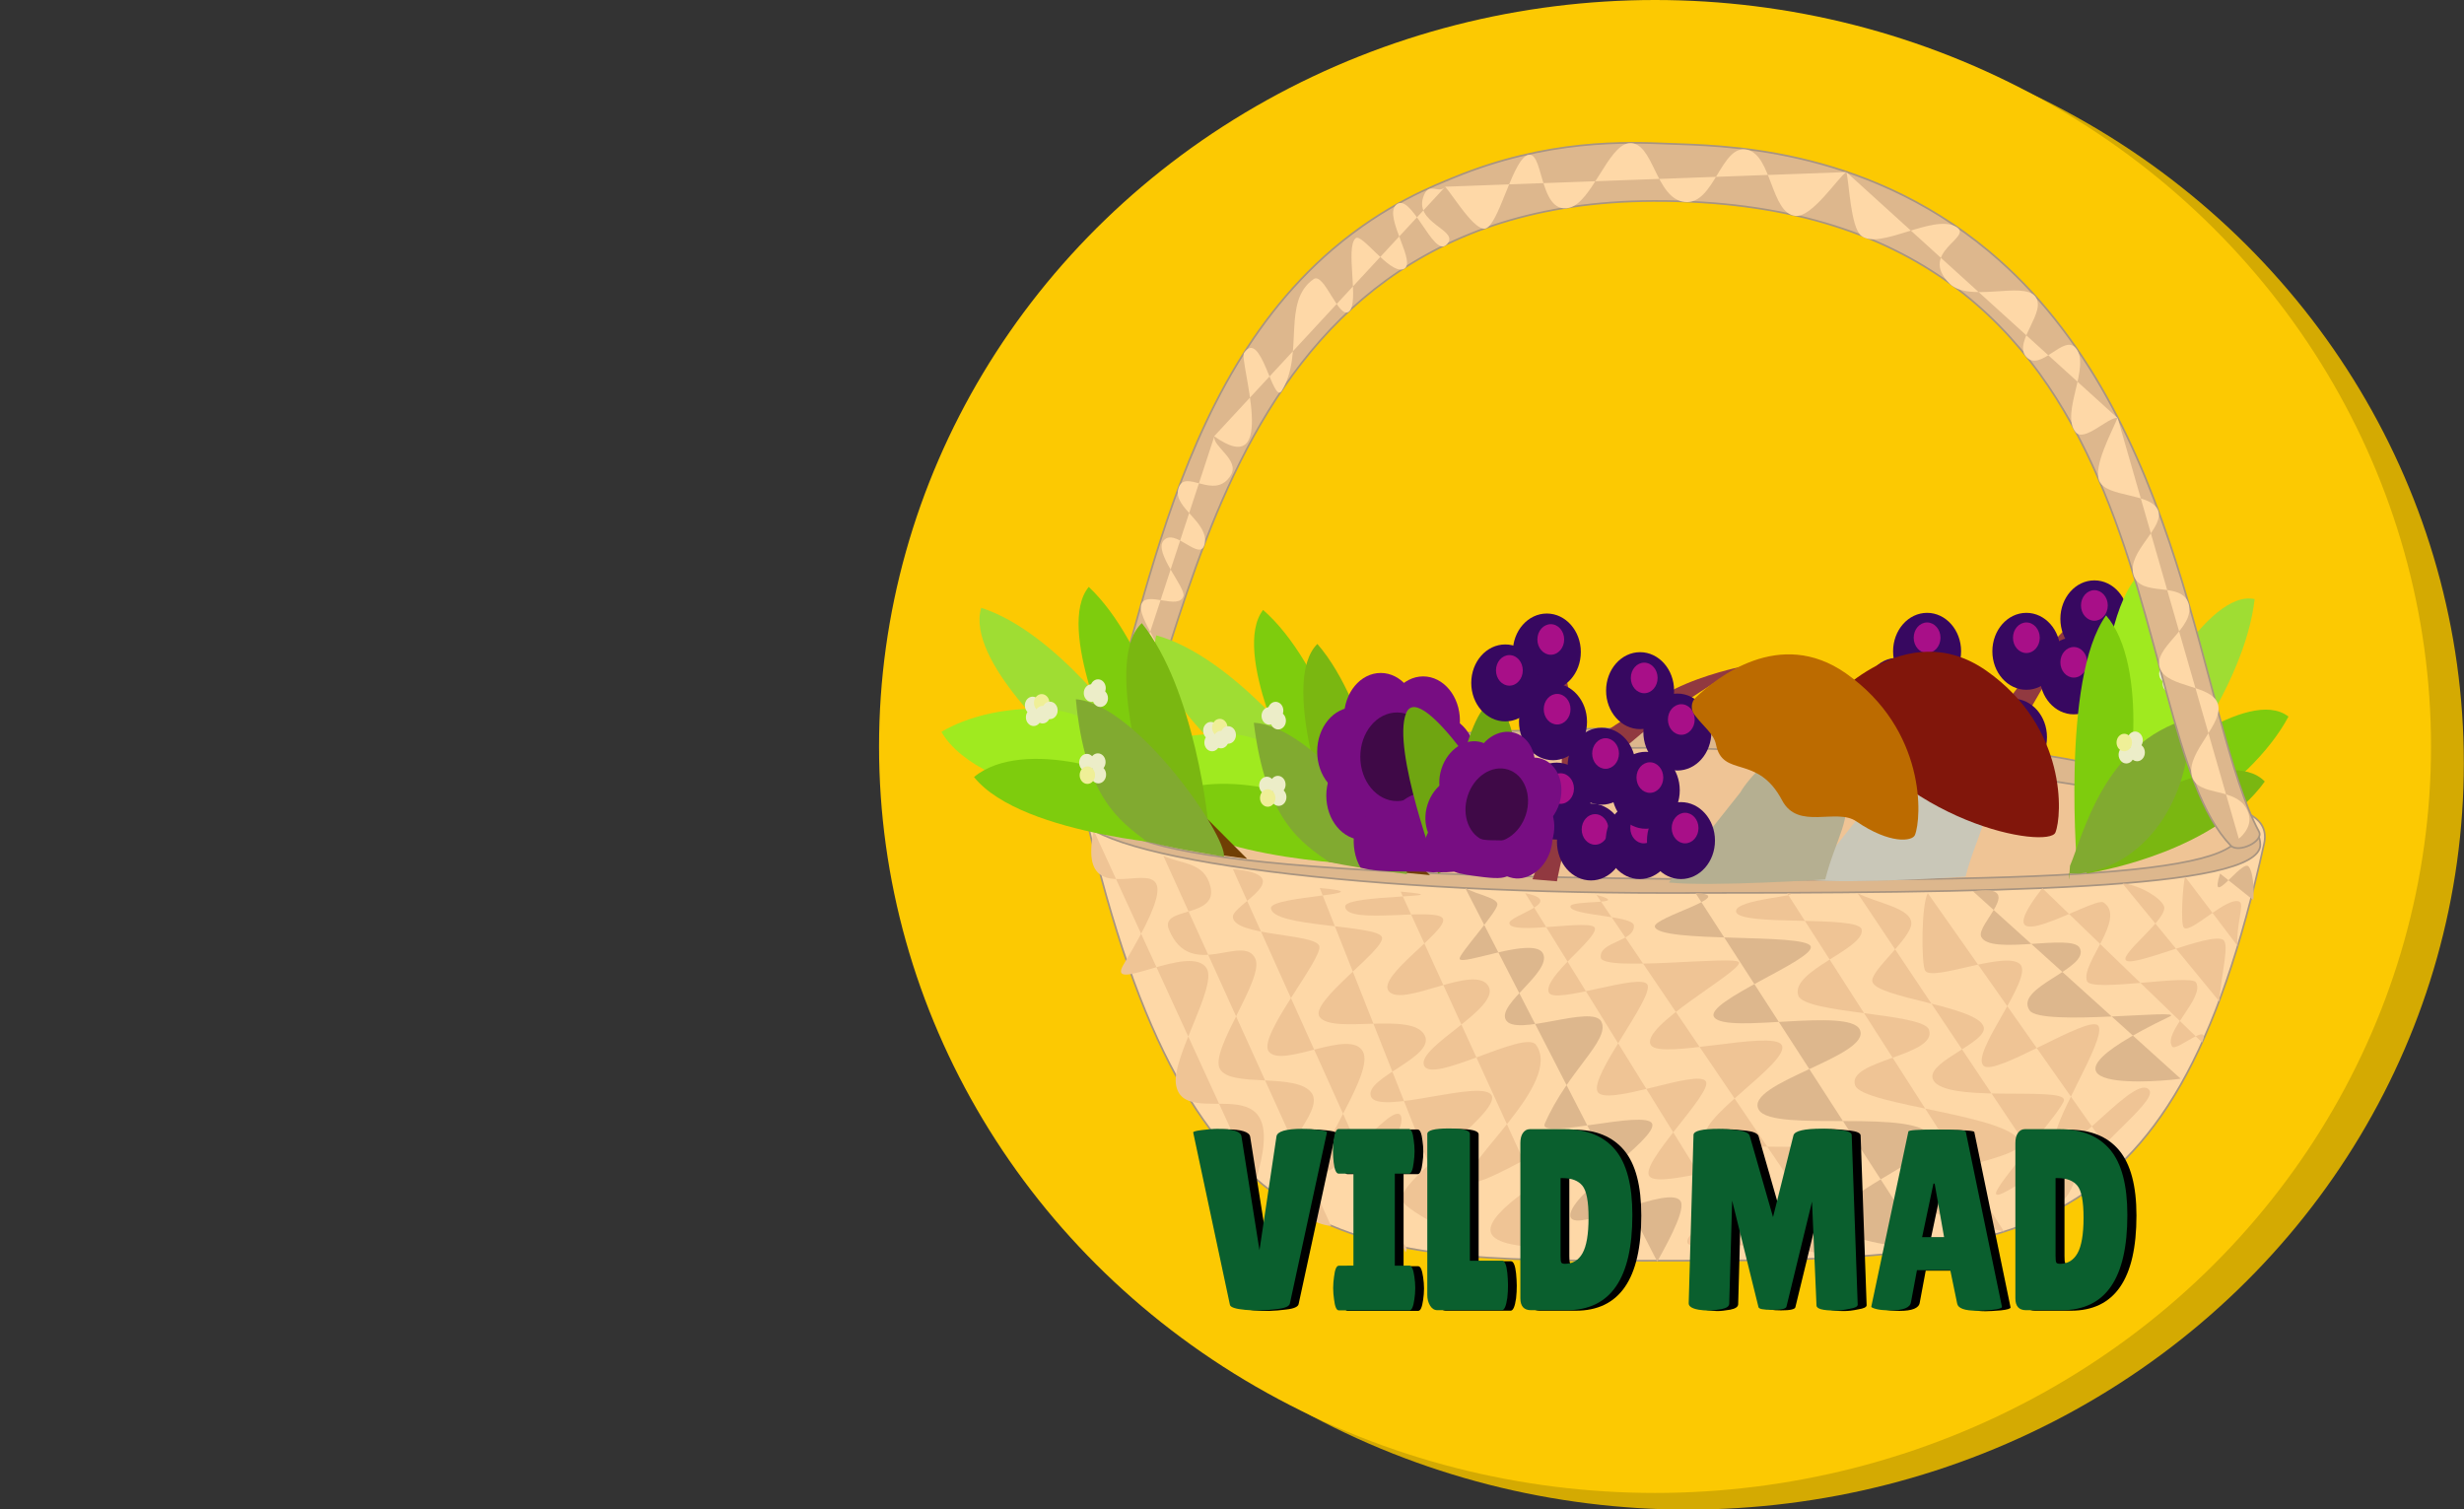 <?xml version="1.0" encoding="utf-8"?>
<!-- Generator: Adobe Illustrator 27.8.1, SVG Export Plug-In . SVG Version: 6.00 Build 0)  -->
<svg version="1.1" id="Layer_1" xmlns="http://www.w3.org/2000/svg" xmlns:xlink="http://www.w3.org/1999/xlink" x="0px" y="0px"
	 viewBox="0 0 1434.6 878.8" style="enable-background:new 0 0 1434.6 878.8;" xml:space="preserve">
<rect x="0" y="0" width="1434.6" height="878.8" fill="#333333" stroke="none"/>
<style type="text/css">
	.st0{fill:#D4AA02;}
	.st1{fill:#FCC902;}
	.st2{fill:#913940;}
	.st3{fill:#370860;}
	.st4{fill:#A80F88;}
	.st5{fill:#FED8A7;stroke:#A89480;stroke-width:1;stroke-miterlimit:10;}
	.st6{fill:#DDB78D;stroke:#A89480;stroke-width:1;stroke-miterlimit:10;}
	.st7{fill:#EFC495;}
	.st8{fill:#DDB78D;}
	.st9{fill:#EFC495;stroke:#A89480;stroke-width:1;stroke-miterlimit:10;}
	.st10{fill:#9FDD33;}
	.st11{fill:#7ECC0D;}
	.st12{fill:#A0EA1F;}
	.st13{fill:#7AB711;}
	.st14{fill:#81AA30;}
	.st15{fill:#ECEDC8;}
	.st16{fill:#EFEF97;}
	.st17{fill:#C9C7B8;}
	.st18{fill:#81160B;}
	.st19{fill:#FED8A7;}
	.st20{fill:#703F04;}
	.st21{fill:#770D82;}
	.st22{fill:#3F0947;}
	.st23{fill:#6FA511;}
	.st24{fill:#B5AF91;}
	.st25{fill:#BC6B00;}
	.st26{fill:#0A5F2E;}
</style>
<ellipse class="st0" cx="982.7" cy="444.3" rx="451.8" ry="434.6"/>
<ellipse class="st1" cx="963.6" cy="434.6" rx="451.8" ry="434.6"/>
<path class="st2" d="M1104.7,370.2c0,0,47.6,39.5,48.8,89.3c1.2,49.8,0,108,0,108h17.1c0,0-3.8-70.6-7.3-122.3
	c-1.2-18.3-48.8-94.3-41.3-83.9C1134,377.9,1104.7,370.2,1104.7,370.2L1104.7,370.2z"/>
<path class="st2" d="M1156.4,425.5c0,0,28.8-40.7,42.2-55.2c13.4-14.5,31.7-26.6,31.7-26.6s-31.4,39.1-45.1,63.7
	c-16.7,29.8-26.8,29.4-31.7,52.3"/>
<ellipse class="st3" cx="1219.4" cy="360.3" rx="19.8" ry="22.4"/>
<ellipse class="st4" cx="1219.4" cy="352.5" rx="7.8" ry="8.9"/>
<ellipse class="st3" cx="1179.8" cy="379.2" rx="19.8" ry="22.4"/>
<ellipse class="st4" cx="1179.8" cy="371.3" rx="7.8" ry="8.9"/>
<ellipse class="st3" cx="1122" cy="379.2" rx="19.8" ry="22.4"/>
<ellipse class="st4" cx="1122" cy="371.3" rx="7.8" ry="8.9"/>
<ellipse class="st3" cx="1137.6" cy="415.9" rx="19.8" ry="22.4"/>
<ellipse class="st4" cx="1137.6" cy="408.1" rx="7.8" ry="8.9"/>
<ellipse class="st3" cx="1207.4" cy="393.5" rx="19.8" ry="22.4"/>
<ellipse class="st4" cx="1207.4" cy="385.6" rx="7.8" ry="8.9"/>
<ellipse class="st3" cx="1172" cy="429.2" rx="19.8" ry="22.4"/>
<ellipse class="st4" cx="1172" cy="421.4" rx="7.8" ry="8.9"/>
<ellipse class="st3" cx="1104.7" cy="405.4" rx="19.8" ry="22.4"/>
<ellipse class="st4" cx="1104.7" cy="397.6" rx="7.8" ry="8.9"/>
<ellipse class="st3" cx="1153.5" cy="458.5" rx="19.8" ry="22.4"/>
<ellipse class="st4" cx="1153.5" cy="450.7" rx="7.8" ry="8.9"/>
<path class="st5" d="M774.6,441.6c-19.9-0.4-76.5,2-145.1,21.5C689.6,734,780.3,734,957.3,734c216.3,0,307.3,0,360.9-242.7
	c6.6-29.7-57.8-23.3-84.8-23.8L774.6,441.6L774.6,441.6z"/>
<path class="st6" d="M1316,491.8c0,26.5-155.9,28.1-345.6,28.1s-343.6-21.5-343.6-48c0-26.5,153.8-48,343.6-48
	S1316,454.8,1316,491.8L1316,491.8z"/>
<path class="st7" d="M730.8,688.4c23.5-74.8-42.4-27.3-46.2-57.6c-1.9-15.8,23.8-56.1,18.1-66.7c-8.5-15.8-59.5,15.7-48.5-2.6
	c57.7-95.9-31.1-12.2-17.4-78"/>
<path class="st7" d="M677.3,498.2c10.5,5.1,23.8,3.4,27.4,17.8c4.8,18.9-29.7,11.5-24.1,25.2c12.4,30.4,43.4,1.8,50.3,17
	c5.3,11.7-26.6,52.8-20.7,64c6.1,11.5,44.8,1.9,53.5,14.2c7.7,11-23,35.7-16.5,48.4c3.9,7.6,6.5,26.3,27.8,29"/>
<path class="st7" d="M717.8,506c39.4,3.6,0,20.6,0,27.7c0,11.4,47.6,9.6,50.3,17c2.5,7.1-36.2,52.7-29.4,61.5
	c7.9,10.1,47.4-13.8,54.8,0c6.9,12.7-27.5,57.2-24.1,68.1c3.7,12.1,42.4-41.3,46.3-30.4c3.9,10.9-31.4,47.9-27.4,58.5
	c3,8,35.7,12.7,30,20.7"/>
<path class="st7" d="M768.4,517c39.4,3.6-28.4,4.5-28.4,11.6c0,11.4,62,9.6,64.6,17c2.5,7.1-43,37.9-36.2,46.6
	c7.9,10.1,53.6-3.4,61,10.4c6.9,12.7-34.6,24.6-31.3,35.5c3.7,12.1,66.6-10.9,70.5,0c3.9,10.9-56.2,50.1-52.2,60.7
	c3,8,41.6,22.3,35.9,30.4"/>
<path class="st7" d="M815.5,519.1c39.4,3.6-32.3,1.5-32.3,8.6c0,11.4,54.4-0.1,57,7.3c2.5,7.1-38.5,33.3-31.7,42
	c7.9,10.1,50.7-16.5,58.2-2.7c6.9,12.7-41,34.8-37.7,45.7c3.7,12.1,58.8-20.8,65.3-11.7c15.9,22.3-43.1,68.4-39.1,79.1
	c2.8,7.3,53.6-26.1,55-22c0.2,0.6-0.2,10.3,0,10.7c0.8,1.4-3.7,4.7-3.5,5c0.3,0.6-41.4,23.8-38.8,36c1.1,5.3,10.9,9.7,42.3,9.3"/>
<path class="st8" d="M853.1,517c7.2,4.1,19.2,5.7,18.7,9.8c-0.6,4.7-22.1,28.4-22,31.3c0.2,4.9,44-13.7,48.7-2.7
	c4.6,10.7-26.3,28.8-21.9,38.1c5.1,11,50.8-9.2,55.8,1.4c5.1,10.8-19.6,28.6-33,59.3c-4.3,9.8,58.9-8.4,62.5,0
	c3.7,8.6-51.4,43.3-47.4,54.5c3.3,9.5,59.3-20.5,64.2-8.9c2.6,6.1-10.7,28.9-13.8,34.7"/>
<path class="st7" d="M888,520c24.4,5-9.5,12.9-9.2,17.5c0.4,7.4,48.7-2.9,49.8,2.9c1.2,6.4-30,28.3-26.9,37.3
	c2.7,7.8,54.8-12.1,57.6-4.2c2.9,8.2-33.6,52.7-29.2,62c4.5,9.4,58.5-13.5,63.1-5.9c4.1,6.7-39.1,47.9-32.8,55.3
	c6.7,7.8,63.3-14,69.8-2.1c6.1,11.1-51.9,31.2-47.6,41c2.1,4.9,47.9-6,38,10.4"/>
<path class="st7" d="M929.5,521c21.6,6-15.3,2.7-15.2,6.8c0.3,5.4,36.6,5.2,37,11c0.6,9.6-20.3,9.2-19.3,18.7
	c0.9,8.5,79.2-1.5,80.5,2.8c1.7,5.3-58.7,37.6-51.2,48.3c5.8,8.3,70.1-8.8,75.9-0.4c6.8,9.8-54.3,45.6-43,55.6
	c9.5,8.5,106.3-2.3,87,13c-76.8,60.8-12.7,50.2-8.3,55.6"/>
<path class="st8" d="M987.2,520c26,1-25.2,14.1-23.7,19.6c2.6,9.6,87.3,3.5,90.7,11.3c3.4,7.6-62.8,32.4-56.1,41.4
	c7.3,9.9,78.3-5.9,84.7,7.1c7.5,15.5-67.8,31.1-58.8,46.7c8.1,14,94.3-1.9,100.9,16.5c5.7,15.9-125.8,53.8-3.5,64.9"/>
<path class="st7" d="M1040.5,520c12.2,1.5-31.1,3.3-29.7,10.8c1.6,8.8,71.4,1.8,73.1,10.3c2.3,11.3-41.7,24-36.9,38.5
	c3.6,10.7,72.7,10,76.1,19.9c5.2,15.4-48.2,17.6-43,32.4c4.2,11.9,93.3,17.3,96.1,33.7c2.4,14-142,22.5-9.4,51.4"/>
<path class="st7" d="M1081.5,520c11,5.8,31.8,8.6,31.3,17.9c-0.5,8.8-23.6,27-22.7,33.4c1.3,9.7,61.9,14.4,64.9,26.7
	c2.1,8.7-31.3,19.5-29.9,29.2c2.4,16.2,77.1,4.7,76.6,13.3c-0.2,5.1-39.4,48.7-39.6,54.2c-0.2,7.3,47.2-32.1,48.6-21.2
	c0.7,5.6-4.2,21.2-9.6,25.3"/>
<path class="st7" d="M1122.4,520c-3.8,6.7-3.8,40.7-1.6,45c3.7,7,47.1-11.9,55.4-3.6c8.1,8.1-29.5,52.1-21.2,59.2
	c7,6,60.8-29.7,66.5-23.6c6.4,6.8-30.5,61-24.7,69.3c7.4,10.6,46.8-42.5,54.6-31.6c5.2,7.2-41.3,39.3-35.8,49.3
	c4.5,8.1,11.9-8,17.6-6.5"/>
<path class="st8" d="M1148.7,518.9c32.4-4.7,1.4,19.3,4.8,26.5c5.3,11.1,52.6-2.1,57.3,6.4c6.7,12.1-38.5,22.8-29.1,36.5
	c6.6,9.6,91.6-1.3,81.6,3.5c-97.7,46.9-0.4,37.5,6.3,36.2"/>
<path class="st7" d="M1189.1,517.1c-36.7,47.2,30,4.5,35.6,8.3c13.8,9.2-13.5,35.7-9.6,45.8c2.6,6.8,60.5-4.4,63.5,0.8
	c5.2,9-19.5,29-13.9,37.3c2.2,3.3,23-15.5,17.4-2.4"/>
<path class="st7" d="M1235.8,514.4c7.9,0.2,21.7,7.5,24.1,13.1c2.9,7-25.2,27.4-22.2,31.5c3.5,4.8,49.5-16.7,56.7-11.8
	c3.7,2.6-0.9,18.7-2.3,35.8"/>
<path class="st7" d="M1272.2,510.4c-1.3,4.4-2.8,27.5-0.7,29.7c3.7,3.9,25.6-18.8,32.4-15.1c3,1.6-2.2,13.7-1.1,25.8"/>
<path class="st8" d="M1292.6,508.6c-7,21.9,12.8-8.6,16.6-4.1c3.7,4.5,2.8,19.6,2.8,19.6"/>
<path class="st9" d="M1301.6,477.9c21.5,30.7-98,36.2-331.2,33.8c-328.8-3.4-322.3-28.2-328.1-43.2c18.6-17.4,158.6-33.1,315.6-33.1
	S1295.7,469.5,1301.6,477.9L1301.6,477.9z"/>
<path class="st10" d="M1248.4,415.5c0,0,36.3-72.7,64.3-66.7c-5.7,50.6-51.4,108.4-59.6,116"/>
<path class="st11" d="M1249.8,448.6c0,0,59.1-49.7,82.6-31.4c-23.3,43.6-85.8,75.4-95.9,78.5
	C1226.3,498.9,1249.8,448.6,1249.8,448.6L1249.8,448.6z"/>
<path class="st12" d="M1223.6,478.5c0,0-8.5-113.4,22.7-145.2c20.9,32.9,25.4,88.2,16.3,94.2"/>
<path class="st13" d="M1232.9,473c0,0,64.7-39.9,85.7-18c-28.4,39.5-93.3,52-103.8,53.5"/>
<path class="st11" d="M1209.6,508.8c0,0-10-113.6,16.6-150.5c25.2,28.8,14.9,107.1,6.7,114.7"/>
<path class="st14" d="M1204.5,508.5c0,0-0.2,9.9,0.7-4.4c8-19,19.9-71.5,69.2-85.7c2.5,40.4-21.4,85.1-63.5,90.2"/>
<ellipse class="st15" cx="1243.1" cy="431" rx="4.5" ry="5.1"/>
<ellipse class="st15" cx="1244.3" cy="438.1" rx="4.5" ry="5.1"/>
<ellipse class="st15" cx="1238" cy="439.4" rx="4.5" ry="5.1"/>
<ellipse class="st16" cx="1236.8" cy="432.3" rx="4.5" ry="5.1"/>
<ellipse class="st15" cx="1278.8" cy="428.1" rx="4.5" ry="5.1"/>
<ellipse class="st15" cx="1281.9" cy="431.9" rx="4.5" ry="5.1"/>
<ellipse class="st15" cx="1276.9" cy="434.2" rx="4.5" ry="5.1"/>
<ellipse class="st15" cx="1267.5" cy="390.7" rx="4.5" ry="5.1"/>
<ellipse class="st15" cx="1261.6" cy="392.3" rx="4.5" ry="5.1"/>
<ellipse class="st16" cx="1269.6" cy="396.4" rx="4.5" ry="5.1"/>
<ellipse class="st15" cx="1263.6" cy="398" rx="4.5" ry="5.1"/>
<ellipse class="st15" cx="1266.5" cy="402.4" rx="4.5" ry="5.1"/>
<path class="st6" d="M641.8,476.6c-4.4,6.3-18.3-6.2-14.5-13c36.6-65.7,43.8-228.7,148.5-318.4c31.1-26.6,60.2-37.5,70.8-41.9
	c54.3-22.3,100-20.7,125.3-19.6c27.5,1.2,111.8,0.6,186.1,62.6c114.9,95.8,123.2,274.3,157.2,337.8c3.1,5.8-12,12.8-16.4,8.2
	c-66.2-68.5-27.3-376.5-336.4-375.3C695.9,118.2,695.1,400.6,641.8,476.6L641.8,476.6z"/>
<path class="st17" d="M1095,459.7l-41.7,52.5c24.7,2.6,91.1-1.8,91.1-1.8c6.1-24,16.6-36.6,10.4-52.6l-31-20.7
	C1117.3,432.2,1099.1,452.3,1095,459.7L1095,459.7z"/>
<path class="st18" d="M1064.7,409.1c0,0,44.6-51.7,91.8-18.6s44.2,84.5,40.2,94.2S1105.9,480.4,1064.7,409.1z"/>
<path class="st19" d="M633.9,476.8c-16.6-22,23.2-36.5,25-41.5c3.8-10.7-7.8-31.3-6.3-41.1c1.5-9.9,21.4,0.8,24-7.3
	c2.5-7.8-14.6-27.2-12.1-35c2.7-8.3,22,3.7,24.5-4.9c1.5-4.8-17.3-25.3-11.6-32.2c6.6-8,21.3,12.7,23.9,2.1
	c3-12.7-18.2-21.2-15.3-32.1c3.5-13.2,21,7.4,30.6-8.1c5.4-8.9-10.5-16.6-9.6-22.6"/>
<path class="st19" d="M706.9,254c38.2,27.1,14.4-44.2,17.4-48.5c9.9-14.6,16.8,30.2,21.9,22.1c13.4-21.6-0.2-51.9,18.6-65.1
	c6.2-4.3,14.6,23.8,20.6,18.9c6.3-5.2-2.4-37.2,3.9-42.7c3.6-3.1,19.3,20.3,27.4,18.1c9.4-2.5-11.3-30.2-4-37.4
	c8.7-8.6,21.6,30.4,29.3,23.2c9.4-8.7-20.3-12.3-12.8-29.3c3.2-7.3,8.6-0.2,12.3-4.6"/>
<path class="st19" d="M841.4,108.7c4.7,5.2,17.3,26.3,23.6,24.3c7.5-2.5,15-36.8,23.3-42.1c10.9-7,6.8,34.1,25.2,30.1
	c13.2-2.9,22.7-36.2,34.8-37.6c14.6-1.7,15.3,32.6,32.8,34.2c17,1.6,20.9-33.6,35.9-30.5c14.7,3,13.9,37,28.3,38.6
	c9.6,1.1,24.6-22,29.6-25.5"/>
<path class="st19" d="M1075,100.2c1.6,5.4,2.4,32.2,8.7,37.1c10.8,8.4,41.7-12.9,55.1-5.3c10.9,6.2-22.4,14.5-3.6,33.2
	c11.1,11,42.3-1.4,49.6,7.2c7.5,8.9-12.8,26.4-5.2,35.2c8.3,9.6,22-13.5,29-4.9c8.8,10.7-9,37.8-0.2,48.8c5,6.3,18.9-8.7,24.4-8.2"
	/>
<path class="st19" d="M1232.9,243.2c-2.9,7.5-14.7,28.7-10.5,37.1c4.6,9.3,29.3,6.7,33.9,16.4c4.8,10.1-17.9,24.3-14.2,37.7
	c3.8,14,28.2,3.4,32.2,17.2c4.1,14.2-21.6,25.5-16.6,37.8c4.4,10.9,29.7,9.3,33.5,20.1c4.1,11.5-17.8,27.9-15.2,41.5
	c2.7,14.3,27.9,5.6,33.2,22.8c2.6,8.2-5.7,14.5-5.7,14.5"/>
<polygon class="st20" points="811.7,507.5 724.4,437.6 737.3,420.8 832.6,509.5 "/>
<path class="st10" d="M724.6,449.7c0,0-59.7-48.9-51.4-79.8c43.7,12,89.3,69.9,95,79.9"/>
<path class="st11" d="M753.8,451.7c0,0-37.1-72.2-18.4-96.6c35.7,31.1,56.6,105,58.3,116.8S753.8,451.7,753.8,451.7L753.8,451.7z"/>
<path class="st12" d="M777.1,484.5c0,0-100.3-2.8-124.7-41.6c31.1-20,80-18.9,84.3-8"/>
<path class="st13" d="M773.3,473.5c0,0-27.8-77.3-6.3-98.6c31.5,36.4,43.2,112.9,43.3,124.9"/>
<path class="st11" d="M803.4,503.7c0,0-101.9-1.3-131.2-35.2c28-25.2,95.5-5,101.2,5.1"/>
<path class="st14" d="M796.8,505.9c0,0-10.5-1.5-23-4c-15.7-11.1-36.8-23.9-43.8-81.1c35.7,1.7,90.6,76.2,89.1,88.1"/>
<ellipse class="st15" cx="737.6" cy="457.3" rx="4.5" ry="5.1"/>
<ellipse class="st15" cx="744" cy="456.8" rx="4.5" ry="5.1"/>
<ellipse class="st15" cx="744.5" cy="464.1" rx="4.5" ry="5.1"/>
<ellipse class="st16" cx="738.1" cy="464.6" rx="4.5" ry="5.1"/>
<ellipse class="st15" cx="739" cy="416.8" rx="4.5" ry="5.1"/>
<ellipse class="st15" cx="742.7" cy="413.7" rx="4.5" ry="5.1"/>
<ellipse class="st15" cx="744.2" cy="419.6" rx="4.5" ry="5.1"/>
<ellipse class="st15" cx="705" cy="425.4" rx="4.5" ry="5.1"/>
<ellipse class="st15" cx="705.7" cy="432.3" rx="4.5" ry="5.1"/>
<ellipse class="st16" cx="710.2" cy="423.6" rx="4.5" ry="5.1"/>
<ellipse class="st15" cx="710.9" cy="430.6" rx="4.5" ry="5.1"/>
<ellipse class="st15" cx="715.1" cy="427.9" rx="4.5" ry="5.1"/>
<ellipse class="st21" cx="803.9" cy="417.6" rx="21.4" ry="25.8"/>
<ellipse class="st21" cx="828.6" cy="419.6" rx="21.4" ry="25.8"/>
<ellipse class="st21" cx="793.6" cy="463.2" rx="21.4" ry="25.8"/>
<ellipse class="st21" cx="788.3" cy="437.6" rx="21.4" ry="25.8"/>
<ellipse class="st21" cx="813.5" cy="464.8" rx="21.4" ry="25.8"/>
<ellipse class="st21" cx="838.1" cy="442.6" rx="21.4" ry="25.8"/>
<path class="st21" d="M826.9,473.9c6.8,11.6,23.5,32.7,7.9,34c-12.3-1.2-30.3,0.7-42.7-2.8c-6.8-11.6-4.6-29.3,5-37.4
	C806.8,459.5,820.2,462.3,826.9,473.9L826.9,473.9z"/>
<path class="st21" d="M833.9,464c6.8,11.6,6.8,37.1-5.2,35.9c-12.3-1.2-23,5.4-29.8-6.3c-6.8-11.6-4.4-27.7,5.2-35.9
	C813.8,449.5,827.1,452.3,833.9,464z"/>
<ellipse class="st21" cx="844.6" cy="467.6" rx="21.4" ry="25.8"/>
<ellipse class="st22" cx="813.4" cy="440.6" rx="21.4" ry="25.8"/>
<path class="st21" d="M847.8,476c5.3,12.7,5.1,25.7-6.8,25.2c-16.5-0.7-26.1,10.6-31.4-2.1c-5.3-12.7-1-28.2,9.6-34.6
	C829.7,458.1,842.5,463.2,847.8,476L847.8,476z"/>
<path class="st23" d="M841,501.1c0,0,8.7-78.2,25.4-91.4c16.7-13.1,24.9,83.1,22.3,91.7S841,501.1,841,501.1L841,501.1z"/>
<path class="st23" d="M837.3,508.6c0,0-27.2-72.5-18.6-93.4c8.6-20.9,58.5,57.5,60,66.5C880.1,490.5,837.3,508.6,837.3,508.6
	L837.3,508.6z"/>
<path class="st2" d="M887,364.6c0,0,32.8,55.6,18.9,102.9s-13.7,44.4-13.7,44.4l14.3,1.2c0,0,0.6-5.3,12.9-55.3
	c4.3-17.7-17.4-107.5-13.5-94.9C912.3,383.2,887,364.6,887,364.6L887,364.6z"/>
<path class="st2" d="M919,436.5c0,0,39.4-27.1,56.3-35.5c17-8.4,37.8-12.7,37.8-12.7s-41.3,24.6-61.6,42.3
	c-24.6,21.6-34.1,17.2-45.6,36.8"/>
<ellipse class="st3" cx="954.9" cy="402.1" rx="19.8" ry="22.4"/>
<ellipse class="st4" cx="957.3" cy="394.7" rx="7.8" ry="8.9"/>
<ellipse class="st3" cx="900.6" cy="379.6" rx="19.8" ry="22.4"/>
<ellipse class="st4" cx="902.9" cy="372.3" rx="7.8" ry="8.9"/>
<ellipse class="st3" cx="904.2" cy="420.2" rx="19.8" ry="22.4"/>
<ellipse class="st4" cx="906.6" cy="412.9" rx="7.8" ry="8.9"/>
<ellipse class="st3" cx="976.6" cy="426.2" rx="19.8" ry="22.4"/>
<ellipse class="st4" cx="978.9" cy="418.9" rx="7.8" ry="8.9"/>
<ellipse class="st3" cx="932.5" cy="446.1" rx="19.8" ry="22.4"/>
<ellipse class="st4" cx="934.8" cy="438.7" rx="7.8" ry="8.9"/>
<ellipse class="st3" cx="876.4" cy="397.6" rx="19.8" ry="22.4"/>
<ellipse class="st4" cx="878.8" cy="390.3" rx="7.8" ry="8.9"/>
<ellipse class="st3" cx="906.3" cy="466.4" rx="19.8" ry="22.4"/>
<ellipse class="st4" cx="908.6" cy="459.1" rx="7.8" ry="8.9"/>
<ellipse transform="matrix(0.304 -0.953 0.953 0.304 182.761 1145.572)" class="st21" cx="875.3" cy="447.7" rx="21.8" ry="17.8"/>
<ellipse transform="matrix(0.304 -0.953 0.953 0.304 179.192 1170.616)" class="st21" cx="890.6" cy="462.7" rx="21.8" ry="17.8"/>
<ellipse transform="matrix(0.304 -0.953 0.953 0.304 138.629 1137.791)" class="st21" cx="847.9" cy="474" rx="21.8" ry="17.8"/>
<ellipse transform="matrix(0.304 -0.953 0.953 0.304 164.086 1131.016)" class="st21" cx="856" cy="453.2" rx="21.8" ry="17.8"/>
<ellipse transform="matrix(0.304 -0.953 0.953 0.304 135.867 1157.974)" class="st21" cx="860.3" cy="486" rx="21.8" ry="17.8"/>
<ellipse transform="matrix(0.304 -0.953 0.953 0.304 155.99 1181.514)" class="st21" cx="886.5" cy="484" rx="21.8" ry="17.8"/>
<path class="st21" d="M865,493.2c-0.8,11.8-12.7,14.2-22.7,14.6c-10,0.4-14.4-1.2-13.6-13.1s9.6-21.8,19.6-22.2
	C858.3,472.1,865.8,481.3,865,493.2z"/>
<ellipse transform="matrix(0.304 -0.953 0.953 0.304 149.362 1184.757)" class="st21" cx="885.4" cy="490.2" rx="21.8" ry="17.8"/>
<ellipse transform="matrix(0.304 -0.953 0.953 0.304 159.558 1156.494)" class="st22" cx="871.2" cy="469.1" rx="21.8" ry="17.8"/>
<path class="st21" d="M882,498.2c-2.3,11.8-0.8,14.9-21.9,12c-17.8-2.4-16.9-2.9-14.7-14.7c2.3-11.8,9-7.9,18.8-6.6
	C874,490.2,884.2,486.4,882,498.2L882,498.2z"/>
<path class="st24" d="M1013.3,461.3l-41.7,52.5c24.7,2.6,91.1-1.8,91.1-1.8c6.1-24,16.6-36.6,10.4-52.6l-31-20.7
	C1035.6,433.7,1017.4,453.8,1013.3,461.3L1013.3,461.3z"/>
<path class="st25" d="M986.4,415.9c-2.1-2.9-1.8-7.2,0.7-9.6c12.2-11.7,49-41.3,87.6-14.3c47.1,33.1,44.2,84.5,40.2,94.2
	c-1.5,3.6-14.4,5.5-34.1-8c-11.6-8-33.9,5.4-43.2-12.2c-14.4-27.3-34.5-12.8-38.5-32.5C997.9,427.2,991.4,422.7,986.4,415.9
	L986.4,415.9z"/>
<polygon class="st20" points="705.3,497.1 620.3,423.7 633.7,407.4 726.1,500 "/>
<path class="st10" d="M620.1,435.8c0,0-58.1-51.3-48.8-81.9c43.3,13.7,87,73.5,92.4,83.8"/>
<path class="st11" d="M649.2,439c0,0-34.8-73.6-15.3-97.3c34.7,32.5,53.3,107.2,54.5,119.1C689.6,472.8,649.2,439,649.2,439z"/>
<path class="st12" d="M671.4,472.8c0,0-100.2-6.9-123.3-46.7c31.7-18.7,80.6-15.6,84.5-4.5"/>
<path class="st13" d="M668,461.6c0,0-25.3-78.4-3.2-98.8c30.3,37.7,39.5,114.6,39.3,126.6"/>
<path class="st11" d="M697.1,493c0,0-101.8-5.4-130-40.6c28.8-24,95.6-1.1,101,9.2"/>
<path class="st14" d="M690.4,494.9c0,0-10.5-1.9-22.8-5c-15.4-11.8-36-25.4-41.2-82.8c35.6,3.1,88.1,79.9,86.2,91.7"/>
<ellipse class="st15" cx="632.8" cy="444" rx="4.5" ry="5.1"/>
<ellipse class="st15" cx="639.2" cy="443.7" rx="4.5" ry="5.1"/>
<ellipse class="st15" cx="639.5" cy="451" rx="4.5" ry="5.1"/>
<ellipse class="st16" cx="633.1" cy="451.3" rx="4.5" ry="5.1"/>
<ellipse class="st15" cx="635.5" cy="403.5" rx="4.5" ry="5.1"/>
<ellipse class="st15" cx="639.3" cy="400.6" rx="4.5" ry="5.1"/>
<ellipse class="st15" cx="640.6" cy="406.5" rx="4.5" ry="5.1"/>
<ellipse class="st15" cx="601.2" cy="410.7" rx="4.5" ry="5.1"/>
<ellipse class="st15" cx="601.8" cy="417.6" rx="4.5" ry="5.1"/>
<ellipse class="st16" cx="606.5" cy="409.2" rx="4.5" ry="5.1"/>
<ellipse class="st15" cx="607" cy="416.1" rx="4.5" ry="5.1"/>
<ellipse class="st15" cx="611.3" cy="413.6" rx="4.5" ry="5.1"/>
<ellipse class="st3" cx="926.3" cy="490.2" rx="19.8" ry="22.4"/>
<ellipse class="st4" cx="928.7" cy="482.9" rx="7.8" ry="8.9"/>
<ellipse class="st3" cx="954.7" cy="489.4" rx="19.8" ry="22.4"/>
<ellipse class="st4" cx="957" cy="482.1" rx="7.8" ry="8.9"/>
<ellipse class="st3" cx="978.7" cy="489.4" rx="19.8" ry="22.4"/>
<ellipse class="st4" cx="981.1" cy="482.1" rx="7.8" ry="8.9"/>
<ellipse class="st3" cx="958.2" cy="460.1" rx="19.8" ry="22.4"/>
<ellipse class="st4" cx="960.6" cy="452.7" rx="7.8" ry="8.9"/>
<path d="M699.8,659.6c0-0.5,1.8-1,5.3-1.4s6.4-0.7,8.7-0.7c9,0,13.7,1.5,14.1,4.4l10.5,66.3l9.9-66.3c0.5-2.9,5.5-4.4,15.1-4.4
	c2.3,0,5.3,0.2,8.9,0.6c3.6,0.4,5.4,0.8,5.4,1.4l-21.6,99.7c-0.3,1.6-2.7,2.7-7.2,3.2c-6.9,0.9-13.2,1.1-18.8,0.5
	c-5.6-0.5-8.6-1.5-8.9-2.9L699.8,659.6L699.8,659.6z"/>
<path d="M793.1,737.2v-53.6h-8.6c-1.4,0-2.4-2.2-2.9-6.5c-0.2-2.1-0.4-4.3-0.4-6.5c0-2.2,0.1-4.4,0.4-6.5c0.6-4.3,1.5-6.5,2.9-6.5
	h40.9c1.4,0,2.3,2.2,2.8,6.5c0.3,2.1,0.5,4.3,0.5,6.5c0,2.2-0.2,4.4-0.5,6.5c-0.5,4.3-1.4,6.5-2.8,6.5h-8.2v53.6h8.5
	c1.4,0,2.3,2.2,2.9,6.5c0.3,2.1,0.5,4.3,0.5,6.5c0,2.2-0.2,4.4-0.5,6.5c-0.6,4.3-1.5,6.5-2.9,6.5h-41.1c-1.4,0-2.3-2.2-2.8-6.5
	c-0.3-2.1-0.5-4.3-0.5-6.5c0-2.2,0.2-4.4,0.5-6.5c0.5-4.3,1.4-6.5,2.8-6.5H793.1z"/>
<path d="M836.1,754.2v-93.7c0-2.1,4.1-3.2,12.4-3.2s12.4,1,12.4,3.2v73.8h18.8c1.5,0,2.5,2.4,3,7.1c0.2,2.3,0.4,4.7,0.4,7.1
	s-0.1,4.9-0.4,7.4c-0.7,4.8-1.7,7.2-3.2,7.2H842c-1.8,0-3.2-0.9-4.3-2.7C836.7,758.6,836.2,756.5,836.1,754.2L836.1,754.2z"/>
<path d="M890.4,756.2v-90.4c0-2.5,0.5-4.5,1.5-5.9s2.3-2.2,4-2.2h20.3c12.9,0,22.7,4,29.4,12c6.7,8,10,20.7,10,38
	c0,37-12.7,55.4-38.2,55.4h-20.8C892.4,763.1,890.4,760.8,890.4,756.2L890.4,756.2z M913.7,686.3v45c0,2.1,0.1,3.4,0.4,4
	c0.2,0.5,1,0.8,2.2,0.8c4.5,0,7.9-2.1,10.2-6.2c2.3-4.1,3.5-11,3.5-20.6c0-9.6-1.2-15.8-3.6-18.7c-2.4-2.9-6.2-4.4-11.4-4.4H913.7
	L913.7,686.3z"/>
<path d="M1073.6,763.3c-7.2,0-10.8-1-10.8-3l-2.6-60.4l-14.9,61.2c-0.3,1.2-3.1,1.8-8.3,1.8c-5.2,0-7.9-0.5-8-1.7l-15.3-61.9
	l-1.7,60.1c-0.1,1.5-1.6,2.5-4.6,3.1c-3,0.5-5.5,0.8-7.5,0.8c-2,0-3.9-0.2-5.8-0.5c-3.9-0.7-5.8-2-5.7-3.8l2.8-97.9
	c0-2.4,4.9-3.6,14.9-3.6c2.9,0,6.5,0.3,10.7,0.8s6.6,1.6,7.1,3.2l13.6,47.4l11.9-47.6c0.7-2.6,6.3-3.9,16.8-3.9
	c3,0,6.6,0.3,10.8,0.8c4.2,0.5,6.3,1.5,6.3,2.9l3.5,98.8c0,1.1-1.6,1.9-4.8,2.4C1078.8,763,1076,763.3,1073.6,763.3L1073.6,763.3z"
	/>
<path d="M1156,763.4c-7.1,0-10.9-1.4-11.4-4.2l-4-19.4h-19.4l-3.5,18.7c-0.5,3.1-4.4,4.7-11.7,4.7c-3.9,0-6.8-0.3-8.7-0.8
	s-2.8-1-2.8-1.3l21.6-102c0-0.8,5.6-1.2,16.7-1.2c11.1,0,16.7,0.4,16.7,1.2l21.1,102.1c0,0.7-1.9,1.3-5.6,1.7
	C1161.2,763.2,1158.2,763.4,1156,763.4L1156,763.4z M1124.3,720.6h12.8l-5.5-31.2h-0.7L1124.3,720.6L1124.3,720.6z"/>
<path d="M1178.6,756.2v-90.4c0-2.5,0.5-4.5,1.5-5.9s2.3-2.2,4-2.2h20.3c12.9,0,22.7,4,29.4,12c6.7,8,10.1,20.7,10.1,38
	c0,37-12.7,55.4-38.2,55.4h-20.8C1180.7,763.1,1178.6,760.8,1178.6,756.2L1178.6,756.2z M1202,686.3v45c0,2.1,0.1,3.4,0.4,4
	c0.2,0.5,1,0.8,2.2,0.8c4.5,0,7.9-2.1,10.2-6.2c2.3-4.1,3.5-11,3.5-20.6c0-9.6-1.2-15.8-3.6-18.7c-2.4-2.9-6.2-4.4-11.4-4.4H1202z"
	/>
<path class="st26" d="M694.7,659.3c0-0.5,1.8-1,5.3-1.4s6.4-0.7,8.7-0.7c9,0,13.7,1.5,14.1,4.4l10.5,66.3l9.9-66.3
	c0.5-2.9,5.5-4.4,15.1-4.4c2.3,0,5.3,0.2,8.9,0.6c3.6,0.4,5.4,0.8,5.4,1.4L751,758.9c-0.3,1.6-2.7,2.7-7.2,3.2
	c-6.9,0.9-13.2,1.1-18.8,0.5c-5.6-0.5-8.6-1.5-8.9-2.9L694.7,659.3L694.7,659.3z"/>
<path class="st26" d="M788,736.9v-53.6h-8.6c-1.4,0-2.4-2.2-2.9-6.5c-0.2-2.1-0.4-4.3-0.4-6.5c0-2.2,0.1-4.4,0.4-6.5
	c0.6-4.3,1.5-6.5,2.9-6.5h40.9c1.4,0,2.3,2.2,2.8,6.5c0.3,2.1,0.5,4.3,0.5,6.5c0,2.2-0.2,4.4-0.5,6.5c-0.5,4.3-1.4,6.5-2.8,6.5h-8.2
	v53.6h8.5c1.4,0,2.3,2.2,2.9,6.5c0.3,2.1,0.5,4.3,0.5,6.5s-0.2,4.4-0.5,6.5c-0.6,4.3-1.5,6.5-2.9,6.5h-41.1c-1.4,0-2.3-2.2-2.8-6.5
	c-0.3-2.1-0.5-4.3-0.5-6.5s0.2-4.4,0.5-6.5c0.5-4.3,1.4-6.5,2.8-6.5H788z"/>
<path class="st26" d="M831,753.9v-93.7c0-2.1,4.1-3.2,12.4-3.2s12.4,1,12.4,3.2V734h18.8c1.5,0,2.5,2.4,3,7.1
	c0.2,2.3,0.4,4.7,0.4,7.1s-0.1,4.9-0.4,7.4c-0.7,4.8-1.7,7.2-3.2,7.2h-37.5c-1.8,0-3.2-0.9-4.3-2.7C831.5,758.3,831,756.2,831,753.9
	L831,753.9z"/>
<path class="st26" d="M885.2,755.9v-90.4c0-2.5,0.5-4.5,1.5-5.9s2.3-2.2,4-2.2H911c12.9,0,22.7,4,29.4,12c6.7,8,10,20.7,10,38
	c0,37-12.7,55.4-38.2,55.4h-20.8C887.3,762.8,885.2,760.5,885.2,755.9L885.2,755.9z M908.6,686v45c0,2.1,0.1,3.4,0.4,4
	c0.2,0.5,1,0.8,2.2,0.8c4.5,0,7.9-2.1,10.2-6.2c2.3-4.1,3.5-11,3.5-20.6c0-9.6-1.2-15.8-3.6-18.7c-2.4-2.9-6.2-4.4-11.4-4.4H908.6
	L908.6,686z"/>
<path class="st26" d="M1068.4,763c-7.2,0-10.8-1-10.8-3l-2.6-60.4l-14.9,61.2c-0.3,1.2-3.1,1.8-8.3,1.8s-7.9-0.5-8-1.7l-15.3-61.9
	l-1.7,60.1c-0.1,1.5-1.6,2.5-4.6,3.1c-3,0.5-5.5,0.8-7.5,0.8s-3.9-0.2-5.8-0.5c-3.9-0.7-5.8-2-5.7-3.8l2.8-97.9
	c0-2.4,5-3.6,14.9-3.6c2.9,0,6.5,0.3,10.7,0.8c4.2,0.5,6.6,1.6,7.1,3.2l13.6,47.4l11.9-47.6c0.7-2.6,6.3-3.9,16.8-3.9
	c3,0,6.6,0.3,10.8,0.8s6.3,1.5,6.3,2.9l3.5,98.8c0,1.1-1.6,1.9-4.7,2.4C1073.6,762.7,1070.8,763,1068.4,763L1068.4,763z"/>
<path class="st26" d="M1150.9,763.1c-7.1,0-10.9-1.4-11.4-4.2l-4-19.4h-19.4l-3.5,18.7c-0.5,3.1-4.4,4.7-11.7,4.7
	c-3.9,0-6.8-0.3-8.6-0.8c-1.9-0.5-2.8-1-2.8-1.3l21.6-102c0-0.8,5.6-1.2,16.7-1.2s16.7,0.4,16.7,1.2l21.1,102.1
	c0,0.7-1.9,1.3-5.6,1.7C1156,762.9,1153.1,763.1,1150.9,763.1L1150.9,763.1z M1119.1,720.3h12.8l-5.5-31.2h-0.7L1119.1,720.3
	L1119.1,720.3z"/>
<path class="st26" d="M1173.4,755.9v-90.4c0-2.5,0.5-4.5,1.5-5.9s2.3-2.2,4-2.2h20.3c12.9,0,22.7,4,29.4,12c6.7,8,10,20.7,10,38
	c0,37-12.7,55.4-38.2,55.4h-20.8C1175.5,762.8,1173.4,760.5,1173.4,755.9L1173.4,755.9z M1196.8,686v45c0,2.1,0.1,3.4,0.4,4
	c0.2,0.5,1,0.8,2.2,0.8c4.5,0,7.9-2.1,10.2-6.2c2.3-4.1,3.5-11,3.5-20.6c0-9.6-1.2-15.8-3.6-18.7c-2.4-2.9-6.2-4.4-11.4-4.4H1196.8z
	"/>
</svg>
